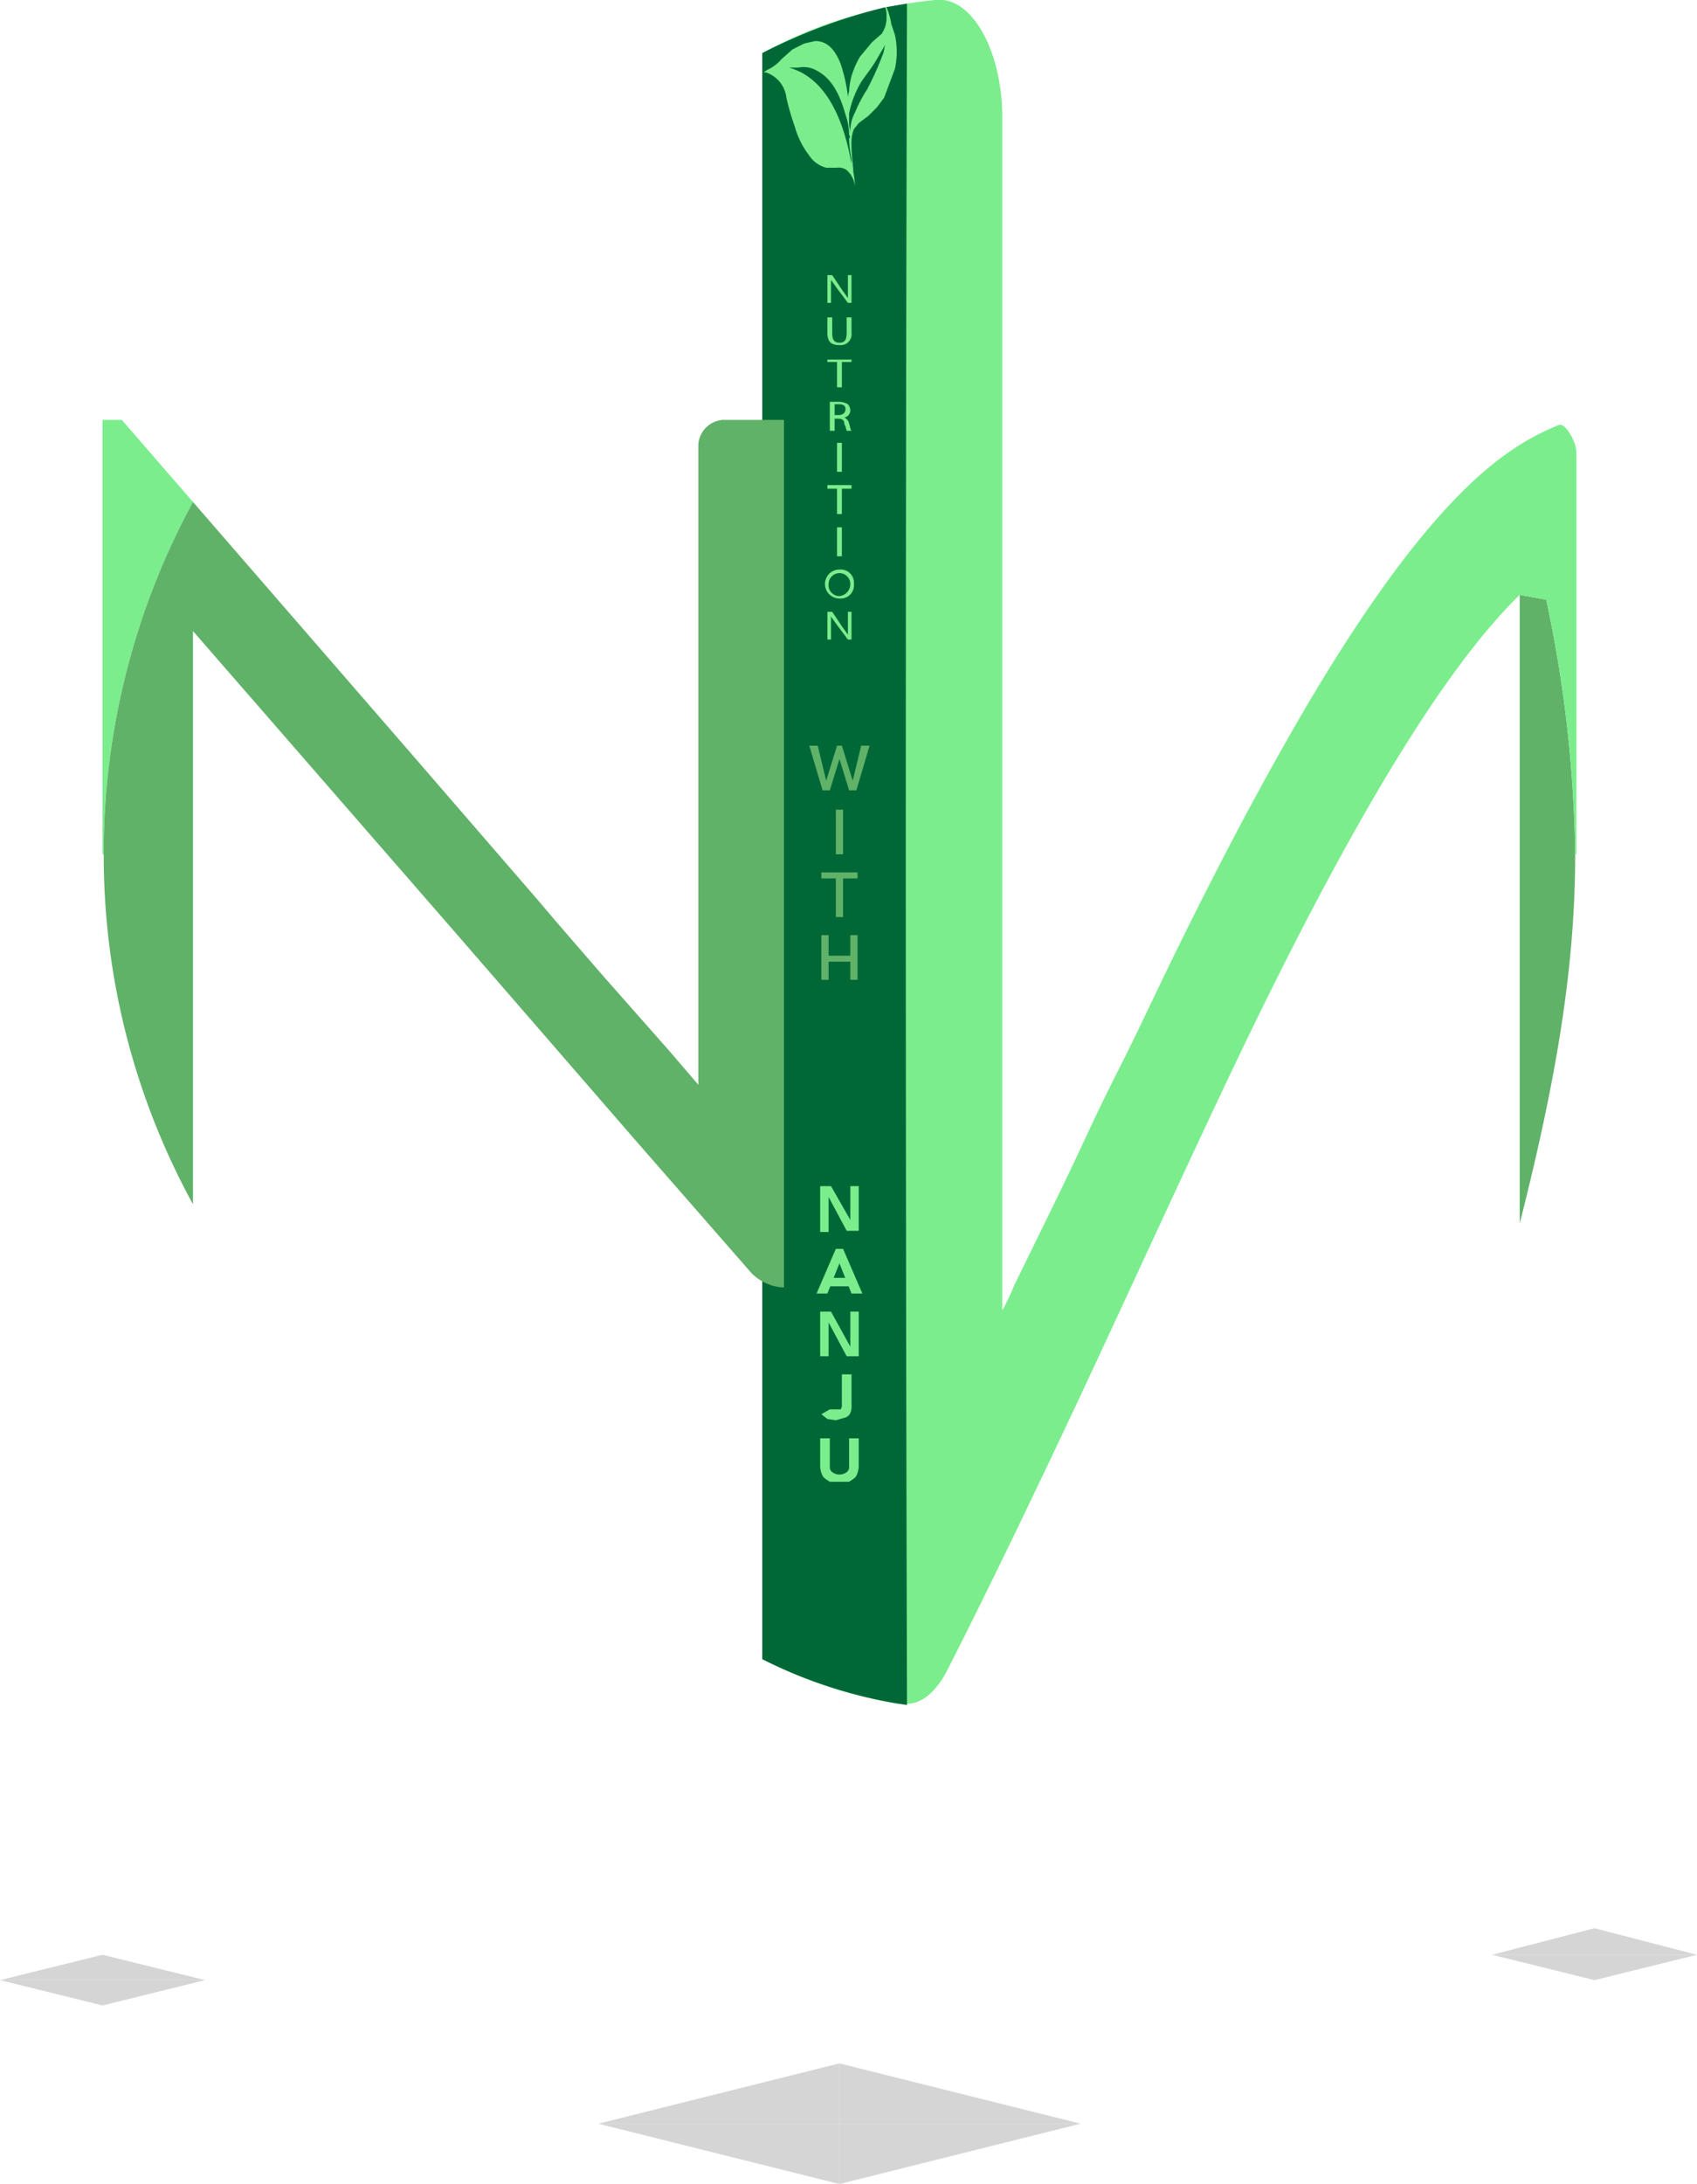 <svg xmlns="http://www.w3.org/2000/svg" viewBox="0 0 140.7 181"><defs><style>.a{opacity:0.21;}.b{fill:#353535;}.c{fill:#60b268;}.d{fill:#7bed8d;}.e{fill:#006837;}</style></defs><g class="a"><polyline class="b" points="89.6 176 69.6 176 69.6 171"/><polyline class="b" points="49.6 176 69.6 176 69.6 171"/><polyline class="b" points="89.6 176 69.6 176 69.6 181"/><polyline class="b" points="49.6 176 69.6 176 69.6 181"/></g><path class="c" d="M130.6,70.9c0,9.2-1.5,18.4-4.6,30.6V49.4l2.2.4A106.6,106.6,0,0,1,130.6,70.9Z" transform="translate(0 -0.1)"/><path class="d" d="M130.7,37.6V70.9h-.1a106.6,106.6,0,0,0-2.4-21.1l-2.2-.4c-7.1,6.9-15.6,21.9-24.7,41.2h0c-4.5,9.5-9.2,19.9-14,30-2.9,6.1-5.8,12.1-8.7,17.8-.9,1.8-2.1,2.9-3.4,2.9h-.8a39.9,39.9,0,0,1-11.2-3.7V4.5A37.8,37.8,0,0,1,77.5.1c3.1-.4,5.6,4.3,5.6,9.7v98.9a20,20,0,0,0,1-2.1c2-4.1,4-8.1,5.9-12.2s2.9-5.9,4.3-8.8l2.3-4.8c3.2-6.6,6.4-12.8,9.5-18.3,7-12.5,13.4-21.1,19.1-25a20.2,20.2,0,0,1,4.1-2.2C129.8,35.2,130.7,36.7,130.7,37.6Z" transform="translate(0 -0.1)"/><path class="e" d="M75.2.4q-.2,70.5,0,141a39.1,39.1,0,0,1-12-3.8V4.5A46.4,46.4,0,0,1,73.4.7h0a2.2,2.2,0,0,1,.1.8,2.3,2.3,0,0,1-.4,1.4l-.8.7-1,1.2a7.7,7.7,0,0,0-.7,1.6,5.9,5.9,0,0,0-.2,1.3,1.7,1.7,0,0,0-.1.7V8.1a13.1,13.1,0,0,0-.6-2.7c-.5-1.3-1.2-1.9-2.1-1.9l-.9.2-1,.5-.9.8a3.4,3.4,0,0,1-1.2.9l-.3.2h.2a2.5,2.5,0,0,1,1.7,2.1,21.7,21.7,0,0,0,.7,2.4A7,7,0,0,0,67.1,13a2.4,2.4,0,0,0,1.4,1h.9a1.1,1.1,0,0,1,.8.2,2.1,2.1,0,0,1,.7,1.5,8.8,8.8,0,0,0-.2-1.6,1.3,1.3,0,0,1,.1.6c0-.4-.1-.7-.1-1.1a12.1,12.1,0,0,1-.1-1.9,2.9,2.9,0,0,1,.2-.9l.4-.5.8-.6.7-.7.6-.8.9-2.4a6.6,6.6,0,0,0,0-2.8l-.3-.9A5.7,5.7,0,0,0,73.5.7h-.1Z" transform="translate(0 -0.1)"/><path class="e" d="M70.6,13.3v.4c-.8-4.6-2.6-7.3-5.2-8h.8a2.2,2.2,0,0,1,1.6.3c1.1.6,1.8,1.8,2.3,3.6a5.1,5.1,0,0,1,.3,1.7c.1.1.1.1,0,.3A9.9,9.9,0,0,0,70.6,13.3Z" transform="translate(0 -0.1)"/><path class="e" d="M73.4,3.8h0c-.1.3-.1.6-.2.8a25.5,25.5,0,0,1-1.3,2.9,11.4,11.4,0,0,0-1,1.9,3.3,3.3,0,0,0-.4,1.7c0-.2-.1-.5-.1-.7V9.5a8.2,8.2,0,0,1,1-2.6c.4-.6.9-1.2,1.3-1.9Z" transform="translate(0 -0.1)"/><path class="d" d="M10.1,34.9H8.5v36h.1A60.9,60.9,0,0,1,16,41.7Z" transform="translate(0 -0.1)"/><path class="c" d="M65,34.9v71.9h0a4,4,0,0,1-2.7-1.2L52.6,94.5,38.2,77.9,16,52.4V99.9a60.1,60.1,0,0,1-7.4-29A60.9,60.9,0,0,1,16,41.7L33.7,62.1,44.6,74.7l1.7,2,3.9,4.5,5.3,6L57.9,90V36.9a2.2,2.2,0,0,1,2-2Z" transform="translate(0 -0.1)"/><g class="a"><polygon class="b" points="140.7 162 132.2 162 132.2 159.8 140.7 162"/><polygon class="b" points="123.7 162 132.2 162 132.2 159.8 123.7 162"/><polygon class="b" points="140.7 162 132.2 162 132.2 164.1 140.7 162"/><polygon class="b" points="123.7 162 132.2 162 132.2 164.1 123.7 162"/></g><g class="a"><polygon class="b" points="17 164.1 8.5 164.1 8.5 162 17 164.1"/><polygon class="b" points="0 164.1 8.5 164.1 8.5 162 0 164.1"/><polygon class="b" points="17 164.1 8.5 164.1 8.5 166.2 17 164.1"/><polygon class="b" points="0 164.1 8.5 164.1 8.5 166.2 0 164.1"/></g><path class="d" d="M68.6,25.2V22.9H69l.8,1.2.5.7h0V22.9h.3v2.3h-.3L69.4,24l-.5-.7h0v1.9Z" transform="translate(0 -0.1)"/><path class="d" d="M69,26.4v1.3c0,.6.2.8.6.8s.6-.2.6-.8V26.4h.4v1.3a.9.9,0,0,1-1,1c-.6,0-1-.2-1-1V26.4Z" transform="translate(0 -0.1)"/><path class="d" d="M69.4,30.1h-.8v-.2h2v.2h-.8v2.1h-.4Z" transform="translate(0 -0.1)"/><path class="d" d="M68.8,33.4h.7a1.5,1.5,0,0,1,.8.2.8.8,0,0,1,.2.5.6.6,0,0,1-.5.6h0a.7.7,0,0,1,.4.5c.1.3.1.5.2.6h-.4a3.9,3.9,0,0,0-.2-.6c0-.3-.2-.4-.5-.4h-.3v1h-.4Zm.4,1.1h.3c.4,0,.6-.2.6-.5s-.2-.4-.6-.4h-.3Z" transform="translate(0 -0.1)"/><path class="d" d="M69.8,36.8v2.4h-.4V36.8Z" transform="translate(0 -0.1)"/><path class="d" d="M69.4,40.6h-.8v-.3h2v.3h-.8v2.1h-.4Z" transform="translate(0 -0.1)"/><path class="d" d="M69.8,43.8v2.4h-.4V43.8Z" transform="translate(0 -0.1)"/><path class="d" d="M70.8,48.5a1.1,1.1,0,0,1-1.2,1.2,1.2,1.2,0,0,1,0-2.4A1.1,1.1,0,0,1,70.8,48.5Zm-2.1,0a.9.9,0,0,0,.9,1,1,1,0,0,0,.9-1,.9.9,0,1,0-1.8,0Z" transform="translate(0 -0.1)"/><path class="d" d="M68.6,53.1V50.8H69l.8,1.2.5.7h0V50.8h.3v2.3h-.3l-.9-1.2-.5-.7h0v1.9Z" transform="translate(0 -0.1)"/><path class="c" d="M69.4,61.9h.4l.9,2.9.7-2.9h.7L71,65.6h-.6L69.6,63l-.8,2.6h-.6l-1.1-3.7h.7l.7,2.9Z" transform="translate(0 -0.1)"/><path class="c" d="M69.9,70.9h-.6V67.2h.6Z" transform="translate(0 -0.1)"/><path class="c" d="M68.1,72.4h3v.5h-3Zm1.2.3h.6v3.4h-.6Z" transform="translate(0 -0.1)"/><path class="c" d="M68.1,77.6h.6v3.7h-.6Zm.4,1.7h2.3v.5H68.5Zm2-1.7h.6v3.7h-.6Z" transform="translate(0 -0.1)"/><path class="d" d="M68,98.4h.9l1.6,2.8h0V98.4h.7v3.7h-1l-1.5-2.8h0v2.9H68Z" transform="translate(0 -0.1)"/><path class="d" d="M69.3,103.6h.6l1.6,3.7h-.9l-1-2.5-1,2.5h-.9Zm-.8,2.4h2.2v.7H68.5Z" transform="translate(0 -0.1)"/><path class="d" d="M68,108.8h.9l1.6,2.9h0v-2.9h.7v3.7h-1l-1.5-2.8h0v2.8H68Z" transform="translate(0 -0.1)"/><path class="d" d="M68.6,117.7l-.5-.4.7-.4h.9a.6.6,0,0,0,.1-.4V114h.8v2.6a1.3,1.3,0,0,1-.1.6.7.7,0,0,1-.5.4l-.7.2Z" transform="translate(0 -0.1)"/><path class="d" d="M68.8,122.9c-.3-.2-.5-.3-.6-.5a1.9,1.9,0,0,1-.2-.8v-2.3h.8v2.4a.5.5,0,0,0,.2.4,1,1,0,0,0,1.2,0,.5.5,0,0,0,.2-.4v-2.4h.8v2.3a1.9,1.9,0,0,1-.2.8c-.1.2-.3.3-.6.5H68.8Z" transform="translate(0 -0.1)"/></svg>